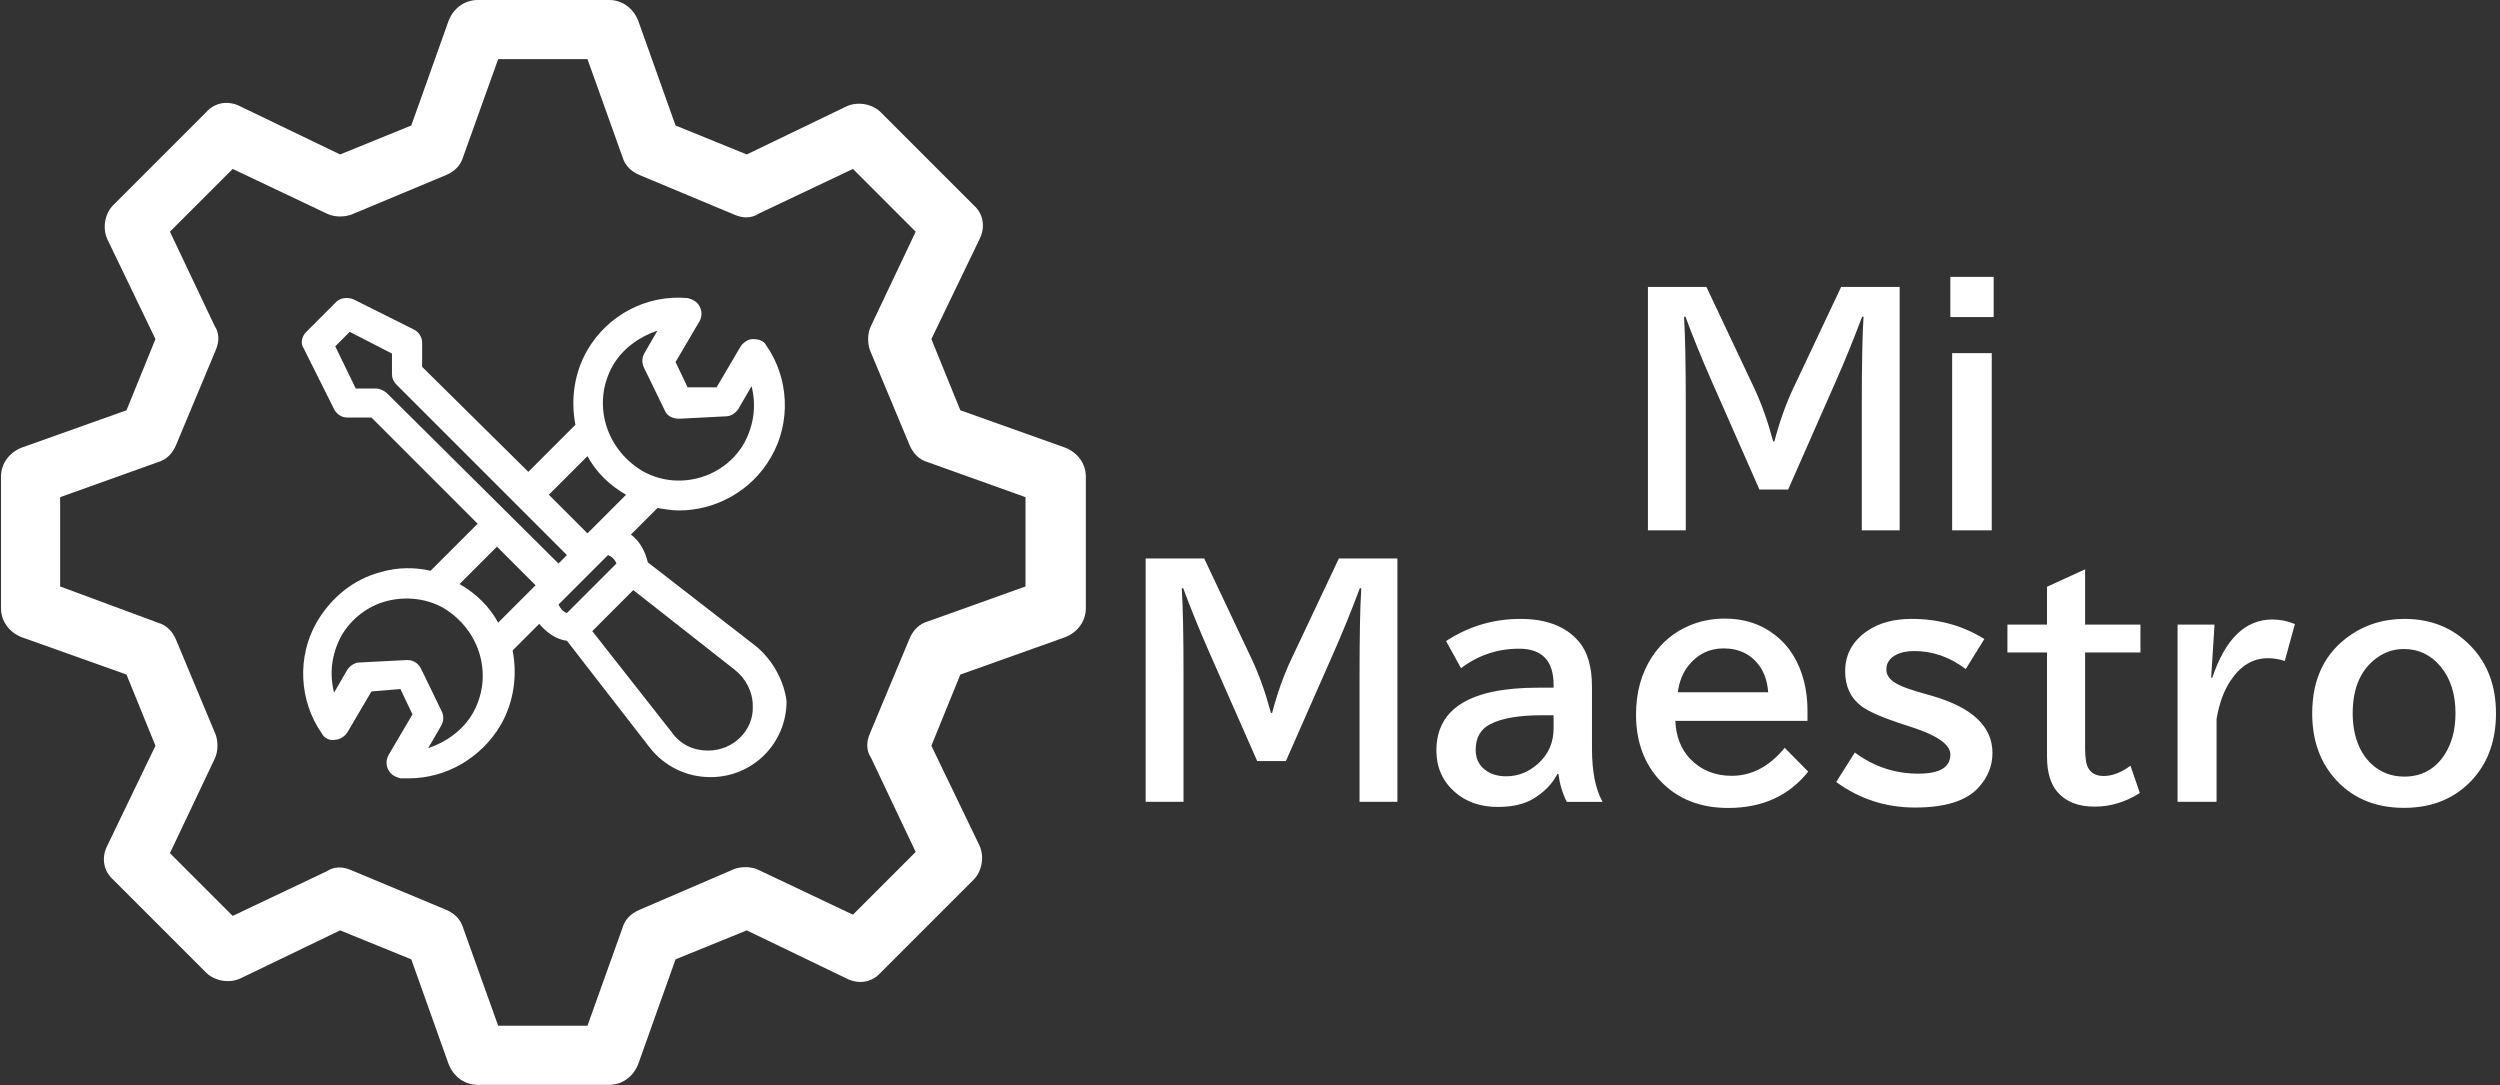 <svg xmlns="http://www.w3.org/2000/svg" version="1.1" xmlns:xlink="http://www.w3.org/1999/xlink" xmlns:svgjs="http://svgjs.dev/svgjs" width="2000" height="868" viewBox="0 0 2000 868"><rect x="0" y="0" width="2000" height="868" fill="#333333" stroke="none"/><g transform="matrix(1,0,0,1,-1.212,-0.062)"><svg viewBox="0 0 396 172" data-background-color="#ffffff" preserveAspectRatio="xMidYMid meet" height="868" width="2000" xmlns="http://www.w3.org/2000/svg" xmlns:xlink="http://www.w3.org/1999/xlink"><g id="tight-bounds" transform="matrix(1,0,0,1,0.24,0.012)"><svg viewBox="0 0 395.52 171.975" height="171.975" width="395.52"><g><svg viewBox="0 0 395.52 171.975" height="171.975" width="395.52"><g><svg viewBox="0 0 730.807 317.761" height="171.975" width="395.52"><g transform="matrix(1,0,0,1,335.287,79.36)"><svg viewBox="0 0 395.52 159.04" height="159.04" width="395.52"><g id="textblocktransform"><svg viewBox="0 0 395.52 159.04" height="159.04" width="395.52" id="textblock"><g><svg viewBox="0 0 395.52 159.04" height="159.04" width="395.52"><g transform="matrix(1,0,0,1,0,0)"><svg width="395.52" viewBox="116.43 -40.94 224.76 88.4" height="159.04" data-palette-color="#202046"><svg></svg><svg></svg><g class="wordmark-text-0" data-fill-palette-color="primary" id="text-0"><path transform="translate(195.98,0)" d="M4.05 1.25v-40.51h9.74l7.96 16.85c1.22 2.6 2.27 5.553 3.15 8.86v0h0.2c0.86-3.273 1.91-6.227 3.15-8.86v0l7.96-16.85h9.74v40.51h-6.3v-21.15c0-6.607 0.097-11.407 0.29-14.4v0h-0.24c-1.5 3.973-2.95 7.537-4.35 10.69v0l-7.96 18.07h-4.78l-7.96-18.07c-1.647-3.74-3.097-7.303-4.35-10.69v0h-0.24c0.193 3.107 0.29 7.907 0.29 14.4v0 21.15zM54.39-34.25v-6.69h7.21v6.69zM54.69 1.25v-29.5h6.59v29.5z" fill="#ffffff" fill-rule="nonzero" stroke="none" stroke-width="1" stroke-linecap="butt" stroke-linejoin="miter" stroke-miterlimit="10" stroke-dasharray="" stroke-dashoffset="0" font-family="none" font-weight="none" font-size="none" text-anchor="none" style="mix-blend-mode: normal" data-fill-palette-color="primary" opacity="1"></path><path transform="translate(112.38,45.19)" d="M4.05 1.25v-40.51h9.74l7.96 16.85c1.22 2.6 2.27 5.553 3.15 8.86v0h0.2c0.86-3.273 1.91-6.227 3.15-8.86v0l7.96-16.85h9.74v40.51h-6.3v-21.15c0-6.607 0.097-11.407 0.29-14.4v0h-0.24c-1.5 3.973-2.95 7.537-4.35 10.69v0l-7.96 18.07h-4.78l-7.96-18.07c-1.647-3.74-3.097-7.303-4.35-10.69v0h-0.24c0.193 3.107 0.29 7.907 0.29 14.4v0 21.15zM69.34-17.75h2.61v-0.46c0-4.02-1.913-6.03-5.74-6.03v0c-3.58 0-6.803 1.08-9.67 3.24v0l-2.49-4.51c3.76-2.46 7.887-3.69 12.38-3.69v0c4.327 0 7.557 1.247 9.69 3.74v0c1.48 1.707 2.22 4.227 2.22 7.56v0 10.31c0 3.807 0.587 6.753 1.76 8.84v0h-5.95c-0.7-1.353-1.167-2.9-1.4-4.64v0h-0.17c-0.827 1.627-2.16 3-4 4.12v0c-1.5 0.913-3.477 1.37-5.93 1.37v0c-2.913 0-5.323-0.853-7.23-2.56v0c-1.987-1.793-2.98-4.073-2.98-6.84v0c0-6.967 5.633-10.45 16.9-10.45zM71.95-11.01v-2.15h-1.95c-3.813 0-6.67 0.49-8.57 1.47v0c-1.633 0.827-2.45 2.257-2.45 4.29v0c0 1.367 0.49 2.45 1.47 3.25v0c0.927 0.767 2.13 1.15 3.61 1.15v0c1.973 0 3.74-0.7 5.3-2.1v0c1.727-1.533 2.59-3.503 2.59-5.91zM114.21-13.94v1.71h-22c0.113 2.587 0.927 4.687 2.44 6.3v0c1.827 1.9 4.147 2.85 6.96 2.85v0c3.32 0 6.257-1.553 8.81-4.66v0l3.91 3.96c-3.207 4.033-7.65 6.05-13.33 6.05v0c-4.653 0-8.403-1.49-11.25-4.47v0c-2.72-2.86-4.08-6.553-4.08-11.08v0c0-3.68 0.887-6.88 2.66-9.6v0c1.58-2.407 3.687-4.157 6.32-5.25v0c1.807-0.747 3.737-1.12 5.79-1.12v0c3.273 0 6.063 0.913 8.37 2.74v0c2.393 1.853 4.007 4.447 4.84 7.78v0c0.373 1.513 0.56 3.11 0.56 4.79zM92.63-16.99h15.04c-0.133-1.68-0.573-3.08-1.32-4.2v0c-1.42-2.067-3.457-3.1-6.11-3.1v0c-2.373 0-4.327 0.96-5.86 2.88v0c-0.94 1.187-1.523 2.66-1.75 4.42zM118.99-2.05l3.1-4.91c3.147 2.347 6.673 3.52 10.58 3.52v0c3.547 0 5.32-1.06 5.32-3.18v0c0-1.607-2.02-3.087-6.06-4.44v0l-2.54-0.83c-2.993-1.007-5.05-1.927-6.17-2.76v0c-1.827-1.367-2.74-3.31-2.74-5.83v0c0-2.8 1.23-5.04 3.69-6.72v0c1.953-1.333 4.41-2 7.37-2v0c4.493 0 8.53 1.117 12.11 3.35v0l-3.1 5c-2.633-2-5.49-3-8.57-3v0c-1.267 0-2.307 0.227-3.12 0.68v0c-1.013 0.553-1.52 1.36-1.52 2.42v0c0 0.813 0.44 1.513 1.32 2.1v0c0.7 0.487 1.98 1.007 3.84 1.56v0l2.71 0.78c6.527 1.94 9.79 5.083 9.79 9.43v0c0 2.18-0.8 4.123-2.4 5.83v0c-2.013 2.167-5.513 3.25-10.5 3.25v0c-4.847 0-9.217-1.417-13.11-4.25zM154.08-34.55l6.34-2.9v9.2h9.21v4.64h-9.21v16.04c0 1.58 0.19 2.67 0.57 3.27v0c0.5 0.833 1.337 1.25 2.51 1.25v0c1.447 0 2.937-0.57 4.47-1.71v0l1.56 4.54c-2.373 1.513-4.88 2.27-7.52 2.27v0c-2.733 0-4.8-0.813-6.2-2.44v0c-1.153-1.353-1.73-3.307-1.73-5.86v0-17.36h-6.59v-4.64h6.59zM181.96-28.25l-0.56 8.84h0.19c2.167-6.46 5.497-9.69 9.99-9.69v0c1.3 0 2.553 0.253 3.76 0.76v0l-1.69 6.15c-0.907-0.313-1.843-0.47-2.81-0.47v0c-2.487 0-4.56 1.253-6.22 3.76v0c-1.107 1.647-1.88 3.763-2.32 6.35v0 13.8h-6.49v-29.5zM213.57-29.2v0c4.48 0 8.177 1.523 11.09 4.57v0c2.767 2.88 4.15 6.597 4.15 11.15v0c0 4.367-1.237 7.963-3.71 10.79v0c-2.9 3.293-6.767 4.94-11.6 4.94v0c-4.98 0-8.92-1.743-11.82-5.23v0c-2.307-2.8-3.46-6.3-3.46-10.5v0c0-5.84 2.173-10.217 6.52-13.13v0c2.567-1.727 5.51-2.59 8.83-2.59zM213.48-24.19v0c-1.907 0-3.617 0.657-5.13 1.97v0c-2.26 1.953-3.39 4.867-3.39 8.74v0c0 1.827 0.277 3.473 0.83 4.94v0c0.533 1.393 1.297 2.557 2.29 3.49v0c1.5 1.4 3.323 2.1 5.47 2.1v0c2.847 0 5.067-1.197 6.66-3.59v0c1.24-1.873 1.86-4.193 1.86-6.96v0c0-3.207-0.83-5.803-2.49-7.79v0c-1.627-1.933-3.66-2.9-6.1-2.9z" fill="#ffffff" fill-rule="nonzero" stroke="none" stroke-width="1" stroke-linecap="butt" stroke-linejoin="miter" stroke-miterlimit="10" stroke-dasharray="" stroke-dashoffset="0" font-family="none" font-weight="none" font-size="none" text-anchor="none" style="mix-blend-mode: normal" data-fill-palette-color="primary" opacity="1"></path></g></svg></g></svg></g></svg></g></svg></g><g><svg viewBox="0 0 317.761 317.761" height="317.761" width="317.761"><g><svg xmlns="http://www.w3.org/2000/svg" xmlns:xlink="http://www.w3.org/1999/xlink" version="1.1" x="0" y="0" viewBox="5.1 5.3 89.9 89.9" style="enable-background:new 0 0 100 100;" xml:space="preserve" height="317.761" width="317.761" class="icon-icon-0" data-fill-palette-color="accent" id="icon-0"><path d="M93.3 42.4l-8.7-3.1-2.4-5.9 4-8.3c0.5-1 0.3-2.1-0.5-2.8L78 14.6c-0.7-0.7-1.9-0.9-2.8-0.5l-8.3 4-5.9-2.4-3.1-8.7c-0.4-1-1.3-1.7-2.4-1.7H44.6c-1.1 0-2 0.7-2.4 1.7l-3.1 8.7-5.9 2.4-8.3-4c-1-0.5-2.1-0.3-2.8 0.5l-7.7 7.7c-0.7 0.7-0.9 1.9-0.5 2.8l4 8.3-2.4 5.9-8.7 3.1c-1 0.4-1.7 1.3-1.7 2.4v10.9c0 1.1 0.7 2 1.7 2.4l8.7 3.1 2.4 5.9-4 8.3c-0.5 1-0.3 2.1 0.5 2.8l7.7 7.7c0.7 0.7 1.9 0.9 2.8 0.5l8.3-4 5.9 2.4 3.1 8.7c0.4 1 1.3 1.7 2.4 1.7h10.9c1.1 0 2-0.7 2.4-1.7l3.1-8.7 5.9-2.4 8.3 4c1 0.5 2.1 0.3 2.8-0.5l7.7-7.7c0.7-0.7 0.9-1.9 0.5-2.8l-4-8.3 2.4-5.9 8.7-3.1c1-0.4 1.7-1.3 1.7-2.4V44.8C95 43.7 94.3 42.8 93.3 42.4zM90 53.9l-8.1 2.9c-0.7 0.2-1.2 0.7-1.5 1.4l-3.3 7.9c-0.3 0.7-0.3 1.4 0.1 2l3.7 7.8-5.2 5.2-7.8-3.7c-0.6-0.3-1.4-0.3-2-0.1L58 80.7c-0.7 0.3-1.2 0.8-1.4 1.5l-2.9 8.1h-7.4l-2.9-8.1c-0.2-0.7-0.7-1.2-1.4-1.5l-7.9-3.3c-0.7-0.3-1.4-0.3-2 0.1l-7.8 3.7-5.2-5.2 3.7-7.8c0.3-0.6 0.3-1.4 0.1-2l-3.3-7.9c-0.3-0.7-0.8-1.2-1.5-1.4L10 53.9v-7.4l8.1-2.9c0.7-0.2 1.2-0.7 1.5-1.4l3.3-7.9c0.3-0.7 0.3-1.4-0.1-2l-3.7-7.8 5.2-5.2 7.8 3.7c0.6 0.3 1.4 0.3 2 0.1l7.9-3.3c0.7-0.3 1.2-0.8 1.4-1.5l2.9-8.1h7.4l2.9 8.1c0.2 0.7 0.7 1.2 1.4 1.5l7.9 3.3c0.7 0.3 1.4 0.3 2-0.1l7.8-3.7 5.2 5.2-3.7 7.8c-0.3 0.6-0.3 1.4-0.1 2l3.3 7.9c0.3 0.7 0.8 1.2 1.5 1.4l8.1 2.9V53.9z" fill="#ffffff" data-fill-palette-color="accent"></path><path d="M67.6 58.8l-8.9-6.9c-0.2-0.9-0.7-1.8-1.4-2.3l2.2-2.2c0.6 0.1 1.2 0.2 1.8 0.2 3 0 6-1.6 7.6-4.4 1.7-2.9 1.5-6.6-0.4-9.3-0.2-0.4-0.7-0.5-1.1-0.5-0.4 0-0.8 0.3-1 0.6l-2 3.4L62 37.4l-1-2.1 2-3.4c0.2-0.4 0.2-0.8 0-1.2-0.2-0.4-0.6-0.6-1-0.7-3.4-0.3-6.6 1.4-8.3 4.3-1.1 1.9-1.4 4.1-1 6.2l-3.9 3.9L40 35.7v-2c0-0.5-0.3-0.9-0.7-1.1l-5-2.5c-0.5-0.2-1.1-0.1-1.4 0.2l-2.5 2.5c-0.4 0.4-0.5 1-0.2 1.4l2.5 5c0.2 0.4 0.6 0.7 1.1 0.7h2l8.8 8.8-3.9 3.9c-1.3-0.3-2.7-0.3-4.1 0.1-2.3 0.6-4.1 2.1-5.3 4.1-1.7 2.9-1.5 6.6 0.4 9.3 0.2 0.4 0.7 0.6 1.1 0.5 0.4 0 0.8-0.3 1-0.6l2-3.4 2.4-0.2 1 2.1-2 3.4c-0.2 0.4-0.2 0.8 0 1.2 0.2 0.4 0.6 0.6 1 0.7 0.2 0 0.5 0 0.7 0 3.1 0 6-1.7 7.6-4.4 1.1-1.9 1.4-4.1 1-6.2l2.2-2.2c0.6 0.7 1.4 1.3 2.3 1.4l6.9 8.9c1.2 1.5 3 2.4 5 2.4 3.5 0 6.3-2.8 6.3-6.3C70 61.8 69.1 60 67.6 58.8zM55.8 35.6c0.8-1.4 2.2-2.4 3.7-2.9l-1.1 1.9c-0.2 0.4-0.2 0.8 0 1.2l1.7 3.5c0.2 0.5 0.7 0.7 1.2 0.7l3.9-0.2c0.4 0 0.8-0.3 1-0.6l1.1-1.9c0.4 1.6 0.2 3.2-0.6 4.7-1.7 3-5.6 4-8.5 2.3C55.1 42.4 54.1 38.6 55.8 35.6zM53.7 43.1c0.7 1.3 1.8 2.4 3.2 3.2 0 0 0 0 0 0l-2.8 2.8-0.4 0.4-3.2-3.2L53.7 43.1zM44.2 64.4c-0.8 1.4-2.2 2.4-3.7 2.9l1.1-1.9c0.2-0.4 0.2-0.8 0-1.2l-1.7-3.5c-0.2-0.4-0.6-0.7-1.1-0.7 0 0-0.1 0-0.1 0l-3.9 0.2c-0.4 0-0.8 0.3-1 0.6l-1.1 1.9c-0.4-1.6-0.2-3.2 0.6-4.7 0.8-1.4 2.2-2.5 3.8-2.9 1.6-0.4 3.3-0.2 4.7 0.6C44.9 57.6 45.9 61.4 44.2 64.4zM49.1 54.1l-2.8 2.8c-0.7-1.3-1.8-2.4-3.2-3.2 0 0 0 0 0 0l3.1-3.1 3.2 3.2L49.1 54.1zM37.1 37.9c-0.2-0.2-0.6-0.4-0.9-0.4h-1.7L32.8 34l1.2-1.2 3.5 1.8v1.7c0 0.3 0.1 0.6 0.4 0.9L52 51.3 51.3 52 37.1 37.9zM51.3 55.4l4.1-4.1c0.3 0.1 0.6 0.4 0.7 0.7l-4.1 4.1C51.7 56 51.5 55.8 51.3 55.4zM63.7 67.5c-1.2 0-2.3-0.5-3-1.5l-6.6-8.4 3.4-3.4 8.4 6.6c0.9 0.7 1.5 1.8 1.5 3C67.5 65.8 65.8 67.5 63.7 67.5z" fill="#ffffff" data-fill-palette-color="accent"></path></svg></g></svg></g></svg></g></svg></g><defs></defs></svg><rect width="395.52" height="171.975" fill="none" stroke="none" visibility="hidden"></rect></g></svg></g></svg>